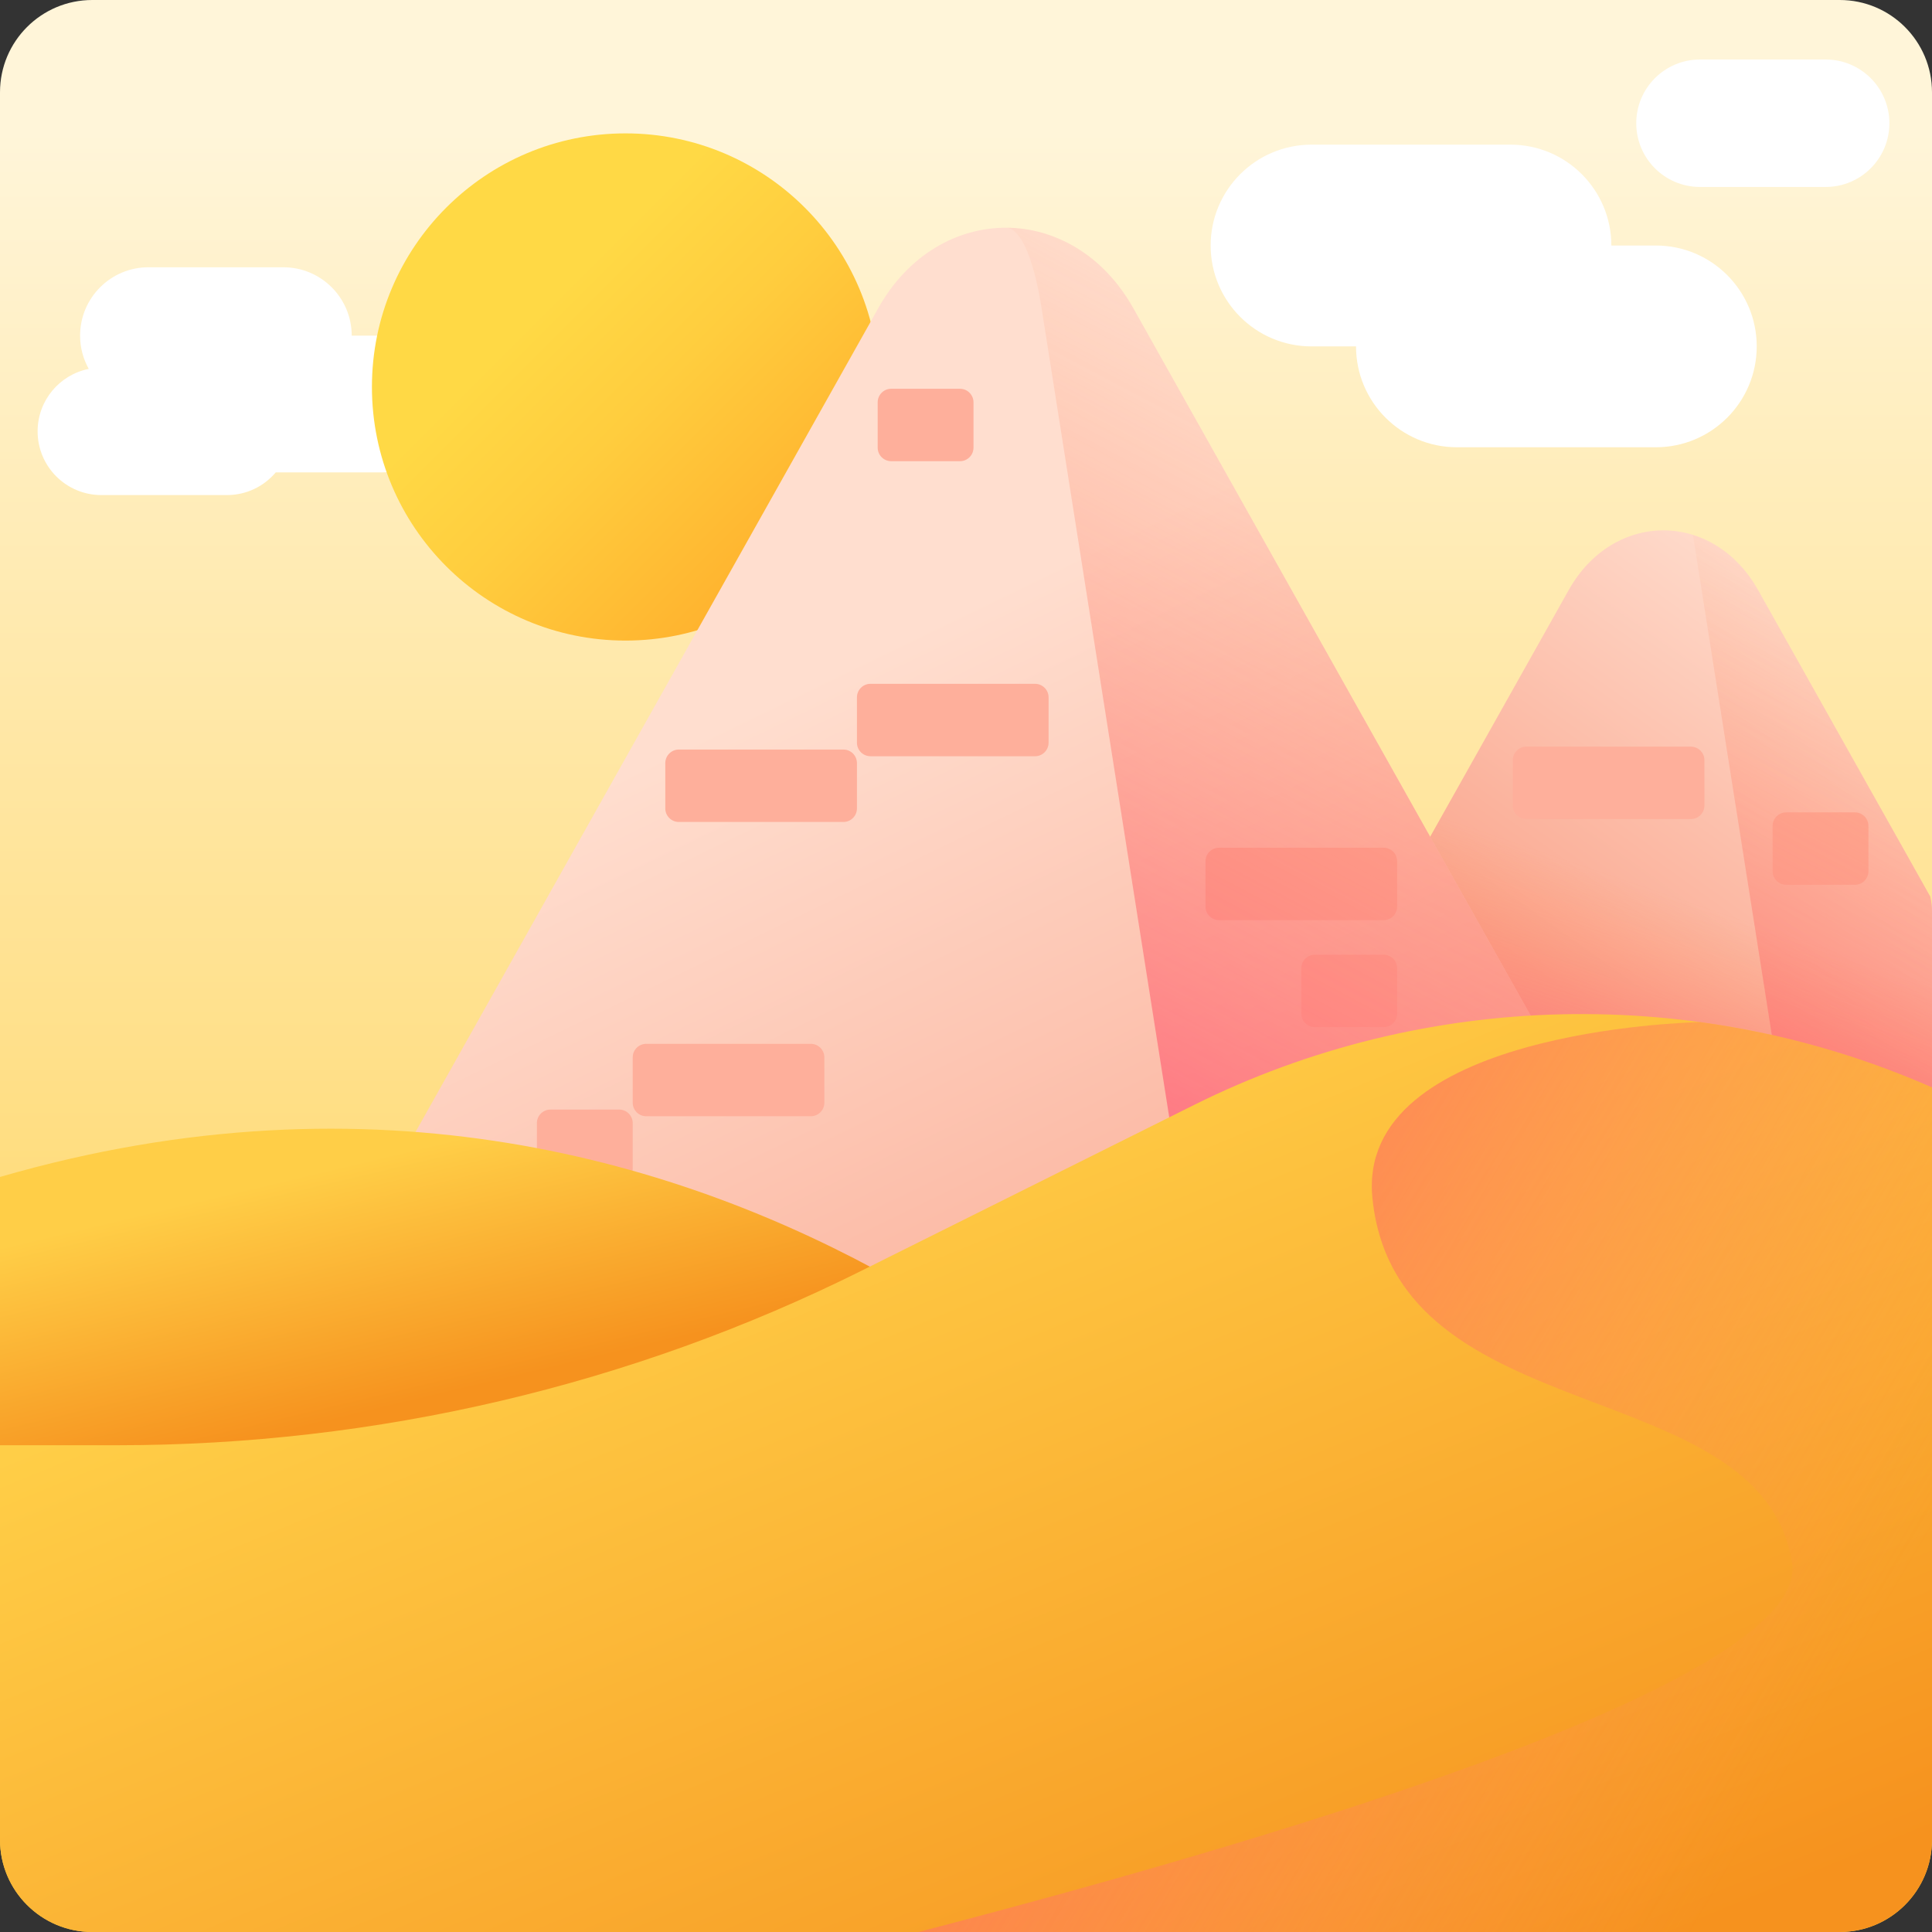 <svg id="Capa_1" enable-background="new 0 0 510 510" height="512" viewBox="0 0 510 510" width="512" xmlns="http://www.w3.org/2000/svg" xmlns:xlink="http://www.w3.org/1999/xlink"><rect x="0" y="0" width="510" height="510" fill="#333333" stroke="none"/><linearGradient id="SVGID_1_" gradientUnits="userSpaceOnUse" x1="255" x2="255" y1="34.721" y2="483.763"><stop offset="0" stop-color="#fff5d9"/><stop offset="1" stop-color="#ffce47"/></linearGradient><linearGradient id="lg1"><stop offset="0" stop-color="#ffdecf"/><stop offset="1" stop-color="#faa68e"/></linearGradient><linearGradient id="SVGID_2_" gradientUnits="userSpaceOnUse" x1="520.838" x2="445.838" xlink:href="#lg1" y1="180.665" y2="285.665"/><linearGradient id="lg2"><stop offset="0" stop-color="#ff9356" stop-opacity="0"/><stop offset="1" stop-color="#ff4181"/></linearGradient><linearGradient id="SVGID_3_" gradientUnits="userSpaceOnUse" x1="446.89" x2="418.89" xlink:href="#lg2" y1="238.294" y2="320.294"/><linearGradient id="SVGID_4_" gradientUnits="userSpaceOnUse" x1="524.088" x2="419.443" xlink:href="#lg2" y1="169.419" y2="367.654"/><linearGradient id="SVGID_5_" gradientUnits="userSpaceOnUse" x1="143.789" x2="228.675" y1="80.819" y2="165.704"><stop offset="0" stop-color="#ffd945"/><stop offset=".304" stop-color="#ffcd3e"/><stop offset=".856" stop-color="#ffad2b"/><stop offset="1" stop-color="#ffa325"/></linearGradient><linearGradient id="SVGID_6_" gradientUnits="userSpaceOnUse" x1="181.002" x2="287.002" xlink:href="#lg1" y1="195.975" y2="414.975"/><linearGradient id="SVGID_7_" gradientUnits="userSpaceOnUse" x1="414.908" x2="272.908" xlink:href="#lg2" y1="118.038" y2="387.038"/><linearGradient id="lg3"><stop offset="0" stop-color="#ffce47"/><stop offset="1" stop-color="#f6921e"/></linearGradient><linearGradient id="SVGID_8_" gradientUnits="userSpaceOnUse" x1="135.476" x2="150.53" xlink:href="#lg3" y1="296.974" y2="360.201"/><linearGradient id="SVGID_9_" gradientUnits="userSpaceOnUse" x1="216.882" x2="325.24" xlink:href="#lg3" y1="296.026" y2="559.643"/><linearGradient id="SVGID_10_" gradientUnits="userSpaceOnUse" x1="477.201" x2="272.758" y1="458.637" y2="336.922"><stop offset="0" stop-color="#ff9356" stop-opacity="0"/><stop offset="1" stop-color="#ff755c"/></linearGradient><g><path d="m485.638 510h-461.276c-13.455 0-24.362-10.907-24.362-24.362v-461.276c0-13.455 10.907-24.362 24.362-24.362h461.275c13.456 0 24.363 10.907 24.363 24.362v461.275c0 13.456-10.907 24.363-24.362 24.363z" fill="url(#SVGID_1_)"/><path d="m100.806 88.601h-7.964c0-9.968-8.081-18.049-18.049-18.049h-35.6c-9.968 0-18.049 8.081-18.049 18.049 0 3.187.833 6.176 2.282 8.774-7.697 1.543-13.497 8.338-13.497 16.489 0 9.29 7.531 16.821 16.821 16.821h33.18c5.16 0 9.772-2.329 12.857-5.987h28.019c9.968 0 18.049-8.081 18.049-18.049s-8.081-18.048-18.049-18.048z" fill="#fff"/><g><path d="m510 240.669v129.88h-216.54l83.06-147.88 37.58-66.91c11.8-21.01 38.19-21.01 49.99 0l40.44 71.99 5.02 8.94c.3 1.28.45 2.61.45 3.98z" fill="url(#SVGID_2_)"/><path d="m510 240.669v129.88h-216.54l83.06-147.88 37.58-66.91c11.8-21.01 38.19-21.01 49.99 0l40.44 71.99 5.02 8.94c.3 1.28.45 2.61.45 3.98z" fill="url(#SVGID_3_)"/><g fill="#feaf9b"><path d="m489.641 233.568h-18.137c-1.977 0-3.579-1.602-3.579-3.579v-11.96c0-1.977 1.602-3.579 3.579-3.579h18.137c1.977 0 3.579 1.602 3.579 3.579v11.96c-.001 1.977-1.603 3.579-3.579 3.579z"/><path d="m446.346 216.215h-43.431c-1.977 0-3.579-1.602-3.579-3.579v-11.96c0-1.977 1.602-3.579 3.579-3.579h43.431c1.977 0 3.579 1.602 3.579 3.579v11.96c0 1.977-1.602 3.579-3.579 3.579z"/></g><path d="m509.55 236.689-5.02-8.94-40.44-71.99c-4.277-7.616-10.474-12.456-17.196-14.551l36.183 229.341h26.923v-129.88c0-1.37-.15-2.7-.45-3.98z" fill="url(#SVGID_4_)"/></g><circle cx="165.123" cy="102.152" fill="url(#SVGID_5_)" r="66.943"/><g><path d="m299.154 81.333c-15.89-28.29-51.418-28.29-67.308 0l-162.45 289.217h392.206z" fill="url(#SVGID_6_)"/><g><g fill="#feaf9b"><path d="m365.233 271.138h-18.136c-1.977 0-3.579-1.602-3.579-3.579v-11.96c0-1.977 1.602-3.579 3.579-3.579h18.136c1.977 0 3.579 1.602 3.579 3.579v11.96c0 1.977-1.603 3.579-3.579 3.579z"/><path d="m365.233 242.895h-43.431c-1.977 0-3.579-1.602-3.579-3.579v-11.96c0-1.977 1.602-3.579 3.579-3.579h43.431c1.977 0 3.579 1.602 3.579 3.579v11.96c0 1.977-1.603 3.579-3.579 3.579z"/><path d="m179.201 216.981h43.431c1.977 0 3.579-1.602 3.579-3.579v-11.96c0-1.977-1.602-3.579-3.579-3.579h-43.431c-1.977 0-3.579 1.602-3.579 3.579v11.96c0 1.977 1.602 3.579 3.579 3.579z"/><path d="m229.789 199.628h43.431c1.977 0 3.579-1.602 3.579-3.579v-11.96c0-1.977-1.602-3.579-3.579-3.579h-43.431c-1.977 0-3.579 1.602-3.579 3.579v11.96c0 1.977 1.603 3.579 3.579 3.579z"/><g><path d="m145.306 312.016h18.136c1.977 0 3.579-1.602 3.579-3.579v-11.96c0-1.977-1.602-3.579-3.579-3.579h-18.136c-1.977 0-3.579 1.602-3.579 3.579v11.96c0 1.977 1.602 3.579 3.579 3.579z"/><path d="m235.264 121.744h18.136c1.977 0 3.579-1.602 3.579-3.579v-11.96c0-1.977-1.602-3.579-3.579-3.579h-18.136c-1.977 0-3.579 1.602-3.579 3.579v11.96c0 1.976 1.602 3.579 3.579 3.579z"/><path d="m170.6 294.663h43.431c1.977 0 3.579-1.602 3.579-3.579v-11.96c0-1.977-1.602-3.579-3.579-3.579h-43.431c-1.977 0-3.579 1.602-3.579 3.579v11.96c0 1.977 1.602 3.579 3.579 3.579z"/></g></g></g><path d="m461.599 370.549h-141.02l-45.63-289.22c-2.23-14.14-5.84-21.22-9.45-21.22 12.85 0 25.7 7.08 33.65 21.22z" fill="url(#SVGID_7_)"/></g><g fill="#fff"><path d="m437.105 64.812h-11.749c0-14.706-11.922-26.627-26.627-26.627h-52.52c-14.706 0-26.627 11.922-26.627 26.627s11.922 26.627 26.627 26.627h11.748c0 14.706 11.922 26.627 26.627 26.627h52.52c14.706 0 26.627-11.922 26.627-26.627.001-14.705-11.92-26.627-26.626-26.627z"/><path d="m481.93 49.352h-33.178c-9.29 0-16.821-7.531-16.821-16.821 0-9.29 7.531-16.821 16.821-16.821h33.178c9.29 0 16.821 7.531 16.821 16.821-.001 9.29-7.532 16.821-16.821 16.821z"/></g><path d="m0 310.685v97.542h323.93s-125.945-154.881-323.93-97.542z" fill="url(#SVGID_8_)"/><path d="m510 485.638v-198.582c-62.152-27.319-133.983-25.695-194.823 4.635l-87.737 43.739c-60.73 30.275-128.104 46.076-196.475 46.076h-30.965v104.131c0 13.456 10.907 24.363 24.362 24.363h461.275c13.456 0 24.363-10.907 24.363-24.362z" fill="url(#SVGID_9_)"/><path d="m242.453 510h243.185c13.455 0 24.362-10.907 24.362-24.362v-198.594c-19.687-8.65-40.346-14.386-61.319-17.236-3.198.072-90.92 2.458-86.389 46.556 6.389 62.185 102.677 45.559 110.753 96.116 4.784 29.952-124.45 69.917-230.592 97.52z" fill="url(#SVGID_10_)"/></g></svg>